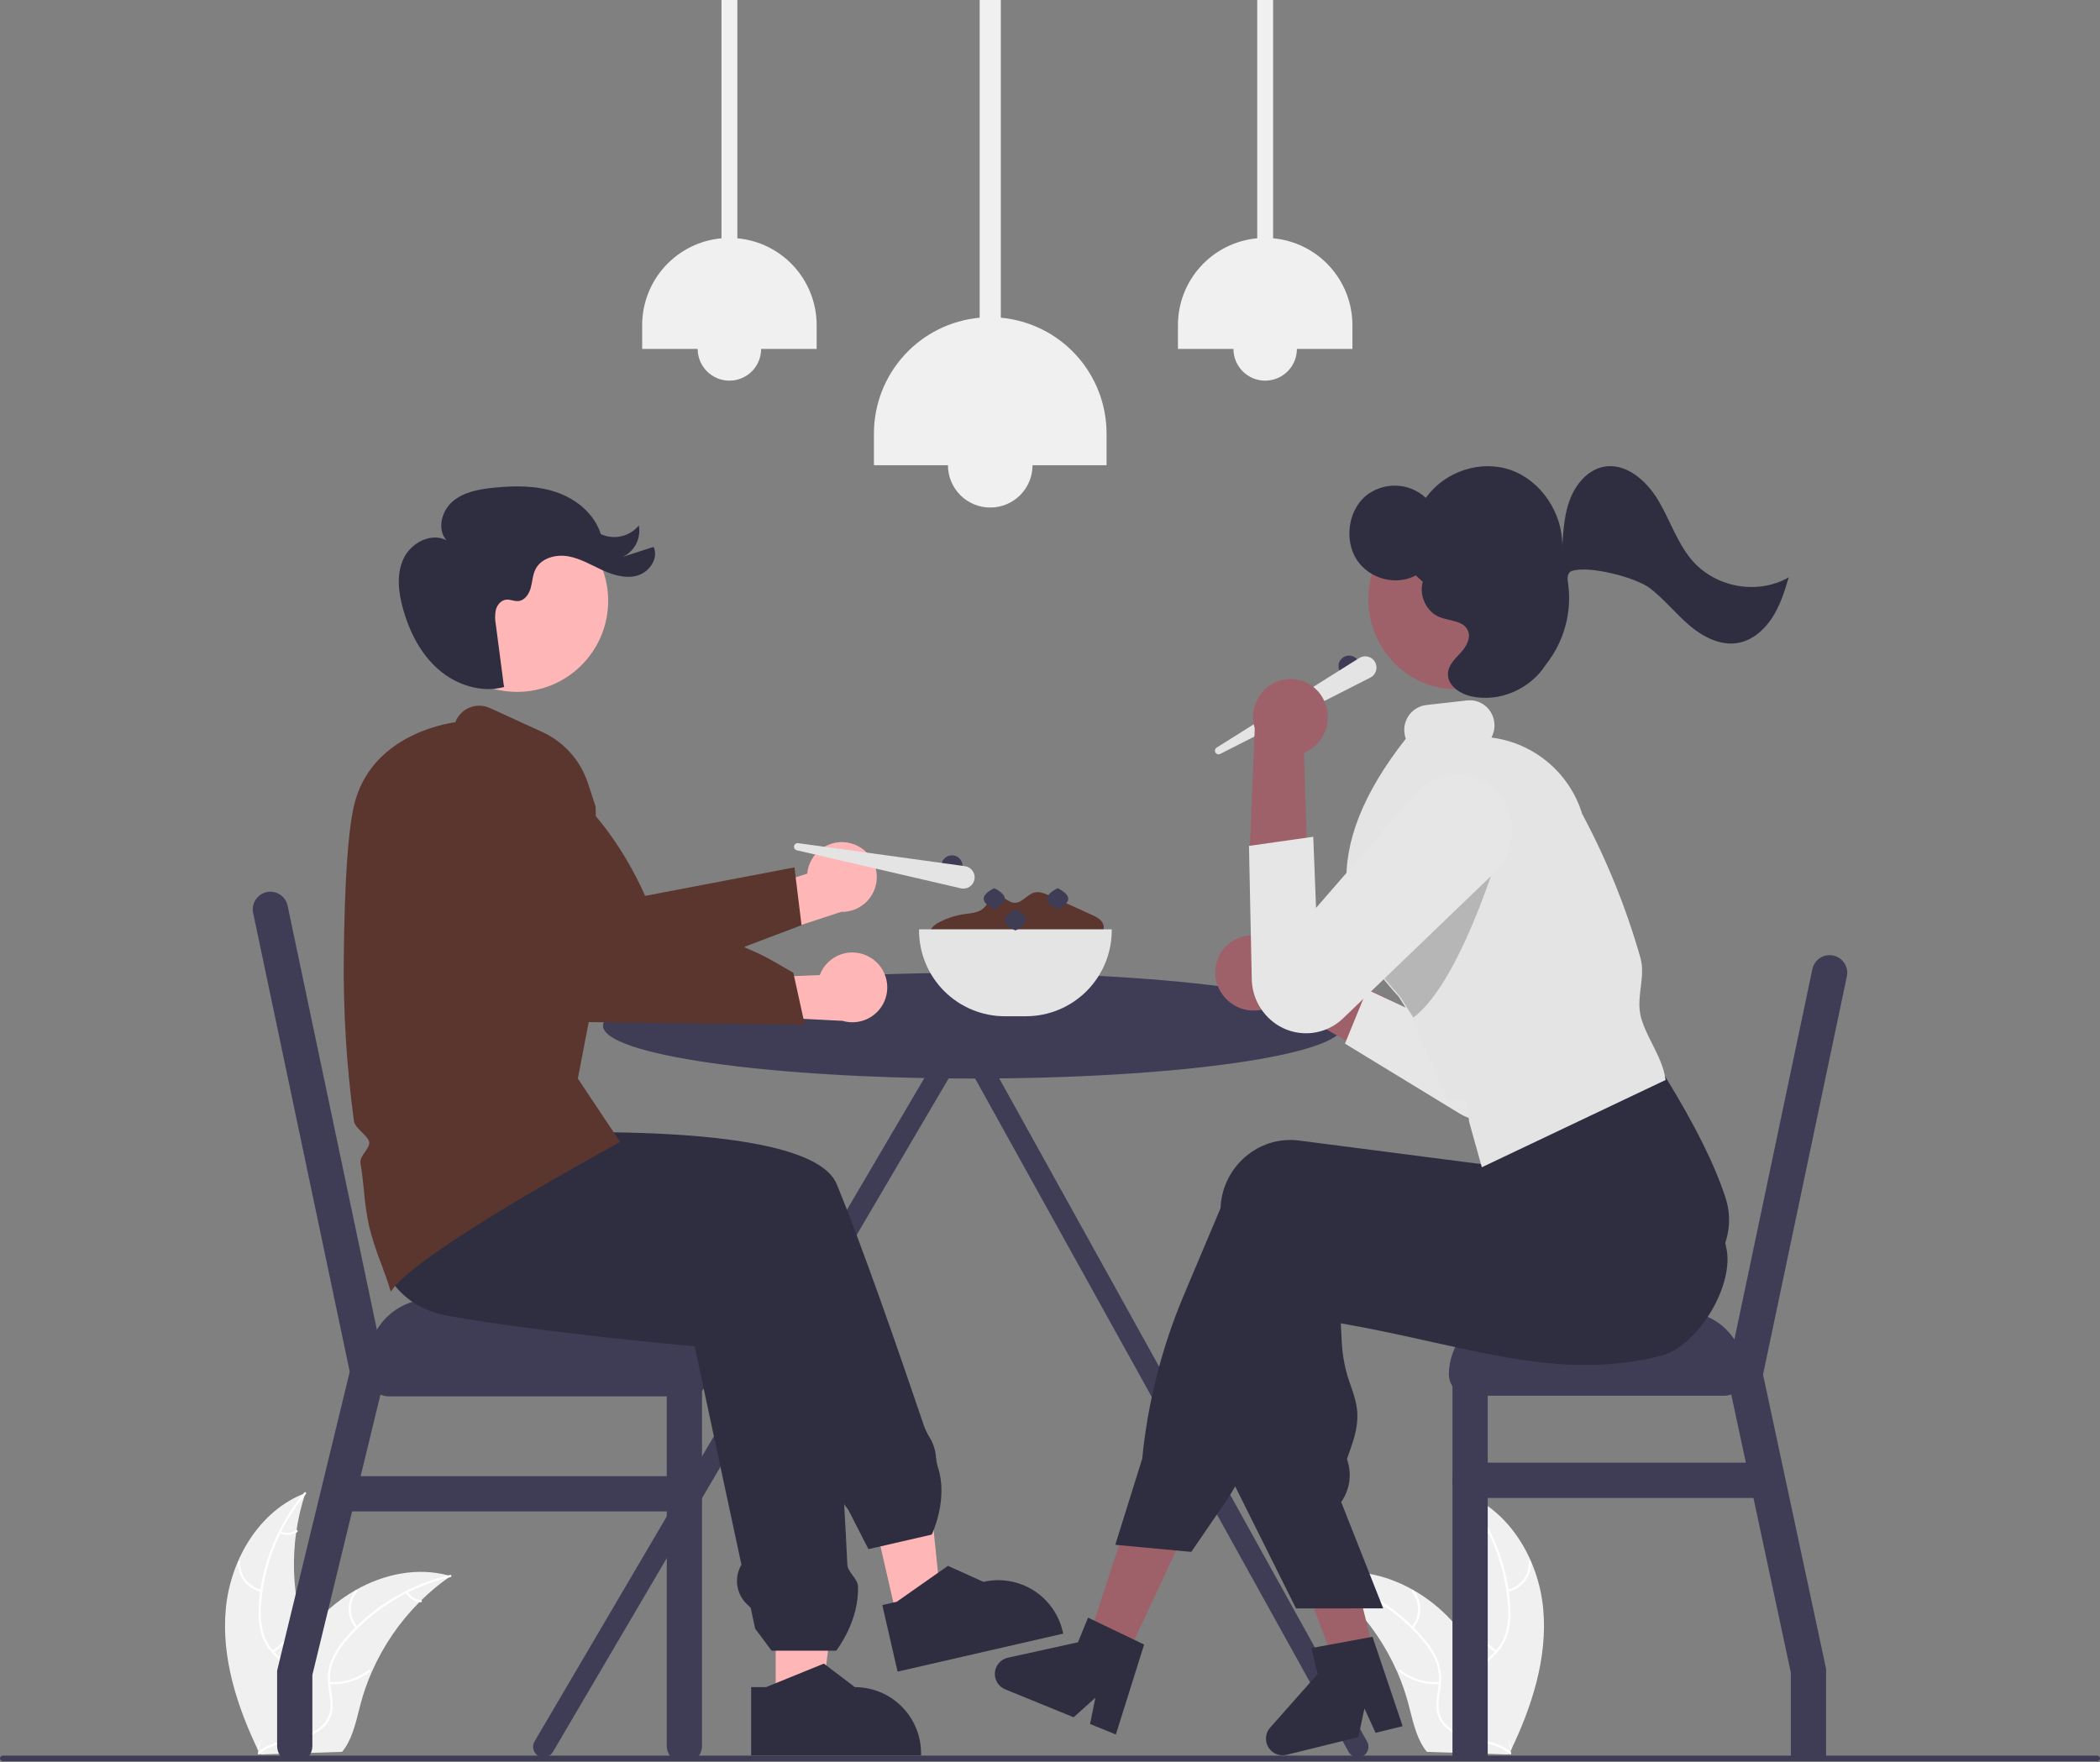 <svg width="840" height="705" viewBox="0 0 840 705" fill="none" xmlns="http://www.w3.org/2000/svg">
<rect x="0" y="0" width="840" height="705" fill="#808080" stroke="none"/>
<g clip-path="url(#clip0_1_1386)">
<path d="M546.814 696.724L389.458 412.979C389.413 412.284 389.198 411.612 388.832 411.02C388.466 410.429 387.959 409.936 387.358 409.587C386.667 409.192 385.879 409.001 385.084 409.038C385.059 409.036 385.033 409.038 385.008 409.036C384.982 409.038 384.956 409.036 384.931 409.038C383.855 408.988 382.8 409.355 381.989 410.065C381.177 410.774 380.671 411.769 380.577 412.843L213.802 696.724C213.524 697.205 213.343 697.736 213.27 698.287C213.198 698.838 213.234 699.398 213.378 699.934C213.521 700.471 213.769 700.975 214.107 701.415C214.446 701.856 214.867 702.226 215.349 702.504C215.83 702.782 216.361 702.962 216.912 703.035C217.463 703.107 218.023 703.071 218.559 702.927C219.096 702.783 219.599 702.534 220.04 702.196C220.48 701.857 220.85 701.435 221.127 700.954L384.895 422.192L539.489 700.954C539.766 701.435 540.136 701.857 540.577 702.196C541.017 702.534 541.52 702.783 542.057 702.927C542.594 703.071 543.153 703.107 543.704 703.035C544.255 702.962 544.786 702.782 545.268 702.504C545.749 702.226 546.17 701.856 546.509 701.415C546.847 700.975 547.095 700.471 547.238 699.934C547.382 699.398 547.419 698.838 547.346 698.287C547.273 697.736 547.093 697.205 546.814 696.724Z" fill="#3F3D56"/>
<path d="M358.933 648.041L376.72 643.959L369.444 573.405L343.193 579.428L358.933 648.041Z" fill="#FFB6B6"/>
<path d="M372.685 613.957L347.373 619.764L339.28 603.946L338.821 603.385C335.231 598.978 333.238 593.485 333.168 587.8L312.129 532.142L310.409 531.324C309.078 530.691 307.898 529.781 306.947 528.656C305.995 527.53 305.295 526.214 304.893 524.797C304.49 523.379 304.395 521.891 304.613 520.434C304.831 518.976 305.358 517.582 306.158 516.344L303.931 510.452L241.085 510.567L241.022 510.55L163.848 488.899L171.952 440.588L193.66 454.245C200.814 453.781 323.353 446.256 334.673 473.722C344.754 498.18 359.28 539.965 369.692 570.711C370.211 572.092 370.856 573.421 371.619 574.683C373.239 577.178 374.19 580.048 374.38 583.017C374.503 584.308 374.749 585.585 375.115 586.829C379.442 599.767 372.85 613.616 372.783 613.754L372.685 613.957Z" fill="#2F2E41"/>
<path d="M352.925 642.142L358.708 640.815L379.178 626.452L393.385 632.857L393.387 632.857C400.225 631.288 407.406 632.501 413.351 636.227C419.296 639.954 423.517 645.89 425.086 652.729L425.278 653.567L359.033 668.768L352.925 642.142Z" fill="#2F2E41"/>
<path d="M90.314 643.726C92.122 624.04 103.652 604.331 122.144 597.35C115.418 617.768 116.131 639.908 124.156 659.851C127.278 667.531 131.551 675.748 129.1 683.668C127.575 688.597 123.582 692.458 119.058 694.937C114.535 697.417 109.468 698.692 104.463 699.943L103.498 700.795C94.918 682.986 88.505 663.412 90.314 643.726Z" fill="#F0F0F0"/>
<path d="M122.341 597.714C111.845 610.266 105.569 625.806 104.407 642.127C104.094 645.637 104.336 649.173 105.125 652.607C106.001 655.927 107.75 658.952 110.19 661.367C112.42 663.665 114.967 665.757 116.6 668.557C117.415 670.003 117.914 671.604 118.067 673.256C118.219 674.909 118.02 676.575 117.484 678.145C116.248 682.092 113.668 685.36 111.034 688.468C108.11 691.919 105.018 695.457 103.872 699.944C103.733 700.487 102.897 700.24 103.036 699.697C105.03 691.89 112.396 687.256 115.753 680.174C117.319 676.87 117.899 673.073 116.223 669.692C114.757 666.735 112.132 664.576 109.854 662.269C107.439 659.947 105.629 657.07 104.582 653.888C103.621 650.505 103.243 646.984 103.464 643.474C103.834 635.566 105.446 627.764 108.239 620.356C111.381 611.884 115.948 604.012 121.744 597.08C122.103 596.651 122.698 597.288 122.341 597.714Z" fill="white"/>
<path d="M104.472 636.85C101.76 636.283 99.338 634.77 97.639 632.583C95.939 630.395 95.073 627.674 95.194 624.906C95.2 624.793 95.249 624.687 95.332 624.61C95.415 624.533 95.524 624.491 95.637 624.493C95.75 624.495 95.858 624.541 95.938 624.621C96.017 624.701 96.063 624.809 96.065 624.922C95.948 627.499 96.755 630.033 98.342 632.067C99.929 634.101 102.19 635.501 104.718 636.014C105.267 636.126 105.018 636.961 104.472 636.85Z" fill="white"/>
<path d="M108.906 660.351C113.672 657.293 117.111 652.55 118.536 647.069C118.677 646.526 119.513 646.773 119.372 647.316C117.878 653.017 114.289 657.945 109.323 661.116C108.849 661.418 108.435 660.651 108.906 660.351Z" fill="white"/>
<path d="M112.215 612.683C113.219 613.121 114.315 613.303 115.406 613.212C116.497 613.122 117.549 612.761 118.466 612.164C118.936 611.856 119.349 612.623 118.883 612.929C117.866 613.584 116.704 613.981 115.499 614.084C114.294 614.186 113.082 613.992 111.969 613.519C111.86 613.483 111.769 613.407 111.714 613.306C111.66 613.206 111.645 613.088 111.674 612.977C111.707 612.867 111.783 612.774 111.884 612.719C111.985 612.664 112.104 612.651 112.215 612.683Z" fill="white"/>
<path d="M180.26 630.54C179.972 630.74 179.684 630.941 179.396 631.149C175.542 633.865 171.914 636.89 168.55 640.193C168.286 640.445 168.022 640.703 167.765 640.962C159.744 649.007 153.286 658.473 148.719 668.876C146.906 673.018 145.41 677.291 144.245 681.66C142.636 687.693 141.372 694.362 137.965 699.364C137.615 699.89 137.233 700.394 136.822 700.872L104.612 701.907C104.538 701.873 104.464 701.846 104.389 701.811L103.105 701.911C103.149 701.682 103.2 701.445 103.244 701.215C103.269 701.082 103.302 700.949 103.327 700.815C103.346 700.727 103.365 700.638 103.378 700.556C103.384 700.527 103.39 700.497 103.397 700.475C103.409 700.393 103.429 700.319 103.441 700.245C103.722 698.919 104.013 697.593 104.314 696.266C104.314 696.259 104.314 696.259 104.321 696.251C106.515 686.121 109.903 676.287 114.414 666.954C114.552 666.678 114.69 666.394 114.843 666.117C116.938 661.983 119.367 658.027 122.107 654.288C123.613 652.246 125.222 650.282 126.927 648.402C131.342 643.555 136.492 639.432 142.189 636.185C153.545 629.713 166.844 626.946 179.31 630.276C179.629 630.362 179.941 630.447 180.26 630.54Z" fill="#F0F0F0"/>
<path d="M180.2 630.951C164.264 634.652 149.898 643.282 139.145 655.613C136.782 658.227 134.847 661.197 133.409 664.413C132.11 667.591 131.686 671.06 132.18 674.458C132.578 677.635 133.352 680.839 132.97 684.058C132.75 685.703 132.185 687.283 131.312 688.694C130.439 690.105 129.277 691.315 127.904 692.246C124.541 694.653 120.514 695.709 116.54 696.605C112.128 697.599 107.529 698.562 103.913 701.454C103.474 701.805 102.956 701.104 103.394 700.754C109.686 695.722 118.357 696.457 125.3 692.824C128.54 691.128 131.289 688.446 131.985 684.737C132.595 681.494 131.799 678.189 131.369 674.975C130.838 671.667 131.125 668.28 132.205 665.109C133.474 661.829 135.292 658.79 137.581 656.121C142.638 650.029 148.621 644.771 155.311 640.538C162.919 635.665 171.305 632.13 180.106 630.085C180.65 629.959 180.742 630.826 180.2 630.951Z" fill="white"/>
<path d="M142.374 651.438C140.55 649.353 139.527 646.687 139.487 643.917C139.447 641.147 140.393 638.453 142.156 636.316C142.514 635.884 143.201 636.421 142.842 636.853C141.197 638.84 140.316 641.349 140.358 643.929C140.401 646.508 141.364 648.988 143.073 650.92C143.444 651.34 142.742 651.856 142.374 651.438Z" fill="white"/>
<path d="M131.767 672.873C137.413 673.301 143.014 671.585 147.451 668.067C147.891 667.718 148.409 668.419 147.97 668.767C143.345 672.419 137.514 674.193 131.639 673.735C131.079 673.69 131.21 672.829 131.767 672.873Z" fill="white"/>
<path d="M163.104 636.806C163.642 637.759 164.408 638.565 165.334 639.15C166.259 639.734 167.316 640.08 168.408 640.155C168.968 640.192 168.837 641.054 168.28 641.017C167.074 640.928 165.907 640.545 164.883 639.901C163.859 639.258 163.008 638.373 162.404 637.324C162.339 637.23 162.312 637.115 162.329 637.002C162.346 636.889 162.405 636.786 162.495 636.715C162.588 636.647 162.704 636.618 162.818 636.635C162.932 636.652 163.035 636.713 163.104 636.806Z" fill="white"/>
<path d="M617.288 643.726C615.479 624.04 603.95 604.331 585.458 597.35C592.183 617.768 591.47 639.908 583.446 659.851C580.323 667.531 576.05 675.748 578.501 683.668C580.026 688.597 584.02 692.458 588.543 694.937C593.066 697.417 598.134 698.692 603.138 699.943L604.103 700.795C612.683 682.986 619.096 663.412 617.288 643.726Z" fill="#F0F0F0"/>
<path d="M585.26 597.714C595.756 610.266 602.032 625.806 603.195 642.127C603.507 645.637 603.265 649.173 602.477 652.607C601.6 655.927 599.851 658.952 597.411 661.367C595.181 663.665 592.634 665.757 591.001 668.557C590.186 670.003 589.687 671.604 589.535 673.256C589.382 674.909 589.581 676.575 590.118 678.145C591.353 682.092 593.933 685.36 596.567 688.468C599.491 691.919 602.583 695.457 603.73 699.944C603.868 700.487 604.704 700.24 604.565 699.697C602.571 691.89 595.205 687.256 591.848 680.174C590.282 676.87 589.702 673.073 591.378 669.692C592.844 666.735 595.469 664.576 597.747 662.269C600.162 659.947 601.973 657.07 603.019 653.888C603.98 650.505 604.358 646.984 604.138 643.474C603.767 635.566 602.155 627.764 599.362 620.356C596.22 611.884 591.653 604.012 585.857 597.08C585.498 596.651 584.904 597.288 585.26 597.714Z" fill="white"/>
<path d="M603.13 636.85C605.841 636.283 608.263 634.771 609.962 632.583C611.662 630.395 612.529 627.674 612.407 624.906C612.402 624.793 612.352 624.687 612.269 624.61C612.187 624.533 612.077 624.491 611.964 624.493C611.851 624.495 611.744 624.541 611.664 624.621C611.584 624.701 611.538 624.809 611.536 624.922C611.654 627.499 610.846 630.033 609.259 632.067C607.673 634.102 605.411 635.501 602.883 636.014C602.334 636.126 602.584 636.961 603.13 636.85Z" fill="white"/>
<path d="M598.695 660.351C593.929 657.293 590.49 652.55 589.065 647.069C588.924 646.526 588.088 646.773 588.229 647.316C589.723 653.017 593.312 657.945 598.278 661.116C598.752 661.418 599.166 660.651 598.695 660.351Z" fill="white"/>
<path d="M595.386 612.683C594.383 613.121 593.286 613.303 592.195 613.212C591.104 613.122 590.052 612.761 589.135 612.164C588.665 611.856 588.252 612.623 588.718 612.929C589.735 613.584 590.897 613.981 592.102 614.084C593.307 614.186 594.519 613.992 595.632 613.519C595.741 613.483 595.832 613.407 595.887 613.306C595.941 613.206 595.956 613.088 595.927 612.977C595.894 612.867 595.818 612.774 595.717 612.719C595.616 612.664 595.497 612.651 595.386 612.683Z" fill="white"/>
<path d="M527.341 630.54C527.629 630.74 527.917 630.941 528.205 631.149C532.059 633.865 535.687 636.89 539.051 640.193C539.315 640.445 539.579 640.703 539.836 640.962C547.857 649.007 554.315 658.473 558.882 668.876C560.695 673.018 562.191 677.291 563.356 681.66C564.965 687.693 566.229 694.362 569.636 699.364C569.986 699.89 570.368 700.394 570.78 700.872L602.989 701.907C603.063 701.873 603.138 701.846 603.212 701.811L604.496 701.911C604.452 701.682 604.401 701.445 604.357 701.215C604.332 701.082 604.299 700.949 604.274 700.815C604.255 700.727 604.236 700.638 604.224 700.556C604.217 700.527 604.211 700.497 604.204 700.475C604.192 700.393 604.172 700.319 604.16 700.245C603.879 698.919 603.588 697.593 603.287 696.266C603.288 696.259 603.288 696.259 603.281 696.251C601.086 686.121 597.698 676.287 593.187 666.955C593.049 666.678 592.911 666.394 592.758 666.117C590.663 661.983 588.234 658.027 585.495 654.288C583.988 652.246 582.379 650.282 580.674 648.402C576.259 643.555 571.109 639.432 565.412 636.185C554.056 629.713 540.757 626.946 528.291 630.276C527.972 630.362 527.66 630.447 527.341 630.54Z" fill="#F0F0F0"/>
<path d="M527.4 630.951C543.337 634.652 557.703 643.282 568.456 655.613C570.818 658.227 572.754 661.197 574.191 664.413C575.491 667.591 575.915 671.06 575.421 674.458C575.023 677.635 574.249 680.839 574.631 684.058C574.851 685.703 575.416 687.283 576.289 688.694C577.162 690.105 578.324 691.315 579.697 692.246C583.06 694.653 587.087 695.709 591.061 696.605C595.473 697.599 600.072 698.562 603.688 701.454C604.126 701.805 604.645 701.104 604.207 700.754C597.915 695.722 589.244 696.457 582.301 692.824C579.061 691.128 576.312 688.446 575.615 684.737C575.006 681.494 575.802 678.189 576.232 674.975C576.763 671.667 576.476 668.28 575.396 665.109C574.127 661.829 572.309 658.79 570.02 656.121C564.963 650.029 558.98 644.771 552.29 640.538C544.682 635.665 536.296 632.13 527.495 630.085C526.95 629.959 526.859 630.826 527.4 630.951Z" fill="white"/>
<path d="M565.227 651.438C567.051 649.353 568.074 646.687 568.114 643.917C568.154 641.147 567.208 638.453 565.445 636.316C565.087 635.884 564.4 636.421 564.759 636.853C566.404 638.84 567.285 641.349 567.243 643.929C567.2 646.508 566.237 648.988 564.527 650.92C564.156 651.34 564.858 651.856 565.227 651.438Z" fill="white"/>
<path d="M575.835 672.873C570.188 673.301 564.588 671.585 560.15 668.067C559.71 667.718 559.192 668.419 559.631 668.767C564.256 672.419 570.088 674.193 575.963 673.735C576.522 673.69 576.391 672.829 575.835 672.873Z" fill="white"/>
<path d="M544.497 636.806C543.959 637.759 543.193 638.565 542.267 639.15C541.342 639.734 540.285 640.08 539.193 640.155C538.633 640.192 538.765 641.054 539.321 641.017C540.527 640.928 541.694 640.545 542.718 639.901C543.742 639.258 544.593 638.373 545.197 637.324C545.262 637.23 545.289 637.115 545.272 637.002C545.255 636.889 545.196 636.786 545.106 636.715C545.013 636.647 544.897 636.618 544.783 636.635C544.669 636.652 544.566 636.713 544.497 636.806Z" fill="white"/>
<path d="M840 703.484C839.999 703.78 839.881 704.064 839.672 704.274C839.462 704.484 839.178 704.602 838.881 704.603H1.119C0.822 704.603 0.538 704.485 0.328 704.275C0.118 704.065 0 703.781 0 703.484C0 703.187 0.118 702.903 0.328 702.693C0.538 702.483 0.822 702.365 1.119 702.365H838.881C839.178 702.366 839.462 702.484 839.672 702.694C839.881 702.903 839.999 703.187 840 703.484Z" fill="#3F3D56"/>
<path d="M539.627 270.737C541.963 270.737 543.856 268.843 543.856 266.507C543.856 264.17 541.963 262.276 539.627 262.276C537.291 262.276 535.397 264.17 535.397 266.507C535.397 268.843 537.291 270.737 539.627 270.737Z" fill="#3F3D56"/>
<path d="M486.663 299.091L543.686 263.261C544.201 262.937 544.778 262.721 545.379 262.626C545.981 262.53 546.596 262.558 547.187 262.707C547.777 262.856 548.332 263.123 548.816 263.493C549.301 263.862 549.705 264.326 550.006 264.856C550.306 265.386 550.496 265.971 550.564 266.577C550.632 267.182 550.576 267.795 550.401 268.379C550.225 268.962 549.933 269.504 549.542 269.971C549.151 270.439 548.67 270.822 548.126 271.098L488.094 301.617C487.761 301.787 487.375 301.821 487.017 301.713C486.659 301.605 486.356 301.363 486.172 301.038C485.987 300.713 485.936 300.329 486.027 299.966C486.118 299.604 486.346 299.29 486.663 299.091Z" fill="#E4E4E4"/>
<path d="M372.263 376.241C371.814 375.573 371.579 374.784 371.591 373.979C371.603 373.175 371.86 372.393 372.328 371.738C373.293 370.446 374.578 369.427 376.056 368.781C379.107 367.228 382.394 366.19 385.783 365.707C388.359 365.341 391.17 365.225 393.168 363.558C395.153 361.903 396.26 358.808 398.831 358.549C401.317 358.299 403.229 361.021 405.722 361.19C408.795 361.398 410.807 357.801 413.797 357.064C415.799 356.57 417.857 357.441 419.734 358.293L431.001 363.405L436.776 366.026C438.794 366.941 441.069 368.174 441.449 370.356C441.973 373.355 438.638 375.471 435.787 376.535C415.428 384.05 393.055 384.053 372.694 376.543" fill="#5B362E"/>
<path d="M389.237 431.487C470.997 431.487 537.277 422.017 537.277 410.336C537.277 398.654 470.997 389.184 389.237 389.184C307.477 389.184 241.198 398.654 241.198 410.336C241.198 422.017 307.477 431.487 389.237 431.487Z" fill="#3F3D56"/>
<path d="M689.546 541.474H588.034C583.362 541.474 579.574 545.262 579.574 549.935C579.574 554.607 583.362 558.395 588.034 558.395H689.546C694.218 558.395 698.006 554.607 698.006 549.935C698.006 545.262 694.218 541.474 689.546 541.474Z" fill="#3F3D56"/>
<path d="M738.742 390.632L705.215 549.925L713.947 590.695L730.433 667.639V702.224C730.435 702.271 730.432 702.318 730.424 702.365C730.418 703.129 730.278 703.887 730.01 704.602H716.758C716.489 703.887 716.349 703.129 716.344 702.365C716.336 702.318 716.333 702.271 716.334 702.224V669.125L701.371 599.288L698.344 585.187L692.488 557.859L690.796 549.944V549.934L692.469 542L693.757 535.881L724.944 387.737C725.134 386.83 725.5 385.969 726.022 385.204C726.544 384.439 727.212 383.784 727.987 383.277C728.762 382.77 729.63 382.421 730.54 382.249C731.45 382.078 732.386 382.088 733.292 382.278C734.199 382.468 735.059 382.835 735.823 383.358C736.588 383.881 737.242 384.549 737.748 385.325C738.254 386.101 738.603 386.969 738.773 387.88C738.944 388.79 738.933 389.726 738.742 390.632Z" fill="#3F3D56"/>
<path d="M595.083 549.934V702.224C595.084 702.271 595.081 702.318 595.074 702.365C595.068 703.129 594.928 703.887 594.66 704.602H581.407C581.139 703.887 580.999 703.129 580.993 702.365C580.985 702.318 580.982 702.271 580.984 702.224V549.934C580.984 548.065 581.726 546.271 583.048 544.949C584.371 543.627 586.164 542.884 588.033 542.884C589.903 542.884 591.696 543.627 593.018 544.949C594.34 546.271 595.083 548.065 595.083 549.934Z" fill="#3F3D56"/>
<path d="M604.952 524.553H672.628C679.358 524.553 685.813 527.227 690.573 531.987C695.332 536.747 698.006 543.203 698.006 549.934H579.574C579.574 543.203 582.248 536.747 587.007 531.987C591.767 527.227 598.222 524.553 604.952 524.553Z" fill="#3F3D56"/>
<path d="M706.465 599.288H588.033C586.164 599.288 584.37 598.545 583.048 597.223C581.726 595.9 580.984 594.107 580.984 592.237C580.984 590.367 581.726 588.574 583.048 587.252C584.37 585.93 586.164 585.187 588.033 585.187H706.465C708.334 585.187 710.127 585.93 711.449 587.252C712.772 588.574 713.514 590.367 713.514 592.237C713.514 594.107 712.772 595.9 711.449 597.223C710.127 598.545 708.334 599.288 706.465 599.288Z" fill="#3F3D56"/>
<path d="M155.579 558.651H275.035C279.707 558.651 283.495 554.864 283.495 550.191V547.627C283.495 542.955 279.707 539.167 275.035 539.167H155.579C150.907 539.167 147.119 542.955 147.119 547.627V550.191C147.119 554.864 150.907 558.651 155.579 558.651Z" fill="#3F3D56"/>
<path d="M154.348 549.023L152.186 557.934L144.253 590.573L140.832 604.674L124.947 670.083V698.464C124.951 699.853 124.538 701.212 123.763 702.365C123.153 703.297 122.323 704.065 121.347 704.602H114.448C113.472 704.065 112.642 703.297 112.032 702.365C111.256 701.212 110.844 699.853 110.848 698.464V668.391L128.5 595.725L139.892 548.797L101.261 365.25C101.069 364.344 101.059 363.41 101.229 362.5C101.399 361.589 101.747 360.722 102.253 359.946C102.759 359.171 103.412 358.503 104.176 357.98C104.94 357.457 105.8 357.09 106.706 356.9C107.612 356.71 108.547 356.7 109.456 356.871C110.366 357.042 111.233 357.391 112.008 357.898C112.783 358.405 113.451 359.059 113.972 359.824C114.494 360.589 114.86 361.449 115.049 362.355L150.758 531.97L152.403 539.791L154.32 548.91L154.348 549.023Z" fill="#3F3D56"/>
<path d="M280.807 548.91V698.463C280.811 699.853 280.398 701.212 279.622 702.365C279.012 703.297 278.183 704.065 277.207 704.602H270.298C269.327 704.062 268.501 703.294 267.892 702.365C267.116 701.212 266.704 699.853 266.708 698.463V548.91C266.708 547.04 267.451 545.246 268.773 543.924C270.095 542.602 271.888 541.859 273.757 541.859C275.627 541.859 277.42 542.602 278.742 543.924C280.064 545.246 280.807 547.04 280.807 548.91Z" fill="#3F3D56"/>
<path d="M283.495 548.909H147.119V545.063C147.119 541.73 147.776 538.43 149.051 535.35C150.326 532.271 152.196 529.473 154.552 527.116C156.909 524.759 159.707 522.889 162.786 521.614C165.865 520.338 169.165 519.682 172.497 519.682H258.117C264.848 519.682 271.303 522.356 276.062 527.116C280.821 531.876 283.495 538.332 283.495 545.063L283.495 548.909Z" fill="#3F3D56"/>
<path d="M273.754 604.671H137.378C135.508 604.671 133.715 603.929 132.393 602.606C131.071 601.284 130.328 599.491 130.328 597.621C130.328 595.751 131.071 593.958 132.393 592.635C133.715 591.313 135.508 590.57 137.378 590.57H273.754C275.623 590.57 277.417 591.313 278.739 592.635C280.061 593.958 280.803 595.751 280.803 597.621C280.803 599.491 280.061 601.284 278.739 602.606C277.417 603.929 275.623 604.671 273.754 604.671Z" fill="#3F3D56"/>
<path d="M449.019 666.174L434.202 659.087L454.555 597.147L476.423 607.606L449.019 666.174Z" fill="#9E616A"/>
<path d="M549.43 660.563L533.498 664.495L510.415 603.535L533.93 597.732L549.43 660.563Z" fill="#9E616A"/>
<path d="M488.366 396.956C490.479 400.389 493.85 402.859 497.76 403.84C501.669 404.821 505.807 404.235 509.29 402.206C509.991 401.782 510.655 401.301 511.276 400.767L558.119 427.653L556.084 400.054L511.913 378.754C509.51 376.34 506.373 374.791 502.995 374.351C499.617 373.911 496.188 374.604 493.247 376.323C491.553 377.34 490.08 378.685 488.914 380.281C487.748 381.876 486.914 383.688 486.459 385.611C486.004 387.533 485.938 389.528 486.266 391.476C486.593 393.425 487.307 395.288 488.366 396.956Z" fill="#9E616A"/>
<path d="M537.98 417.529L546.26 422.575L583.448 445.255C585.89 446.784 588.61 447.816 591.452 448.292C594.294 448.769 597.201 448.681 600.009 448.032C602.817 447.384 605.469 446.189 607.814 444.515C610.16 442.841 612.152 440.721 613.678 438.277C616.431 433.74 617.406 428.343 616.413 423.129L599.884 340.543C599.274 337.301 597.97 334.229 596.063 331.537C594.156 328.845 591.691 326.597 588.835 324.946C585.979 323.295 582.801 322.28 579.517 321.97C576.232 321.661 572.92 322.064 569.806 323.153C564.573 324.993 560.236 328.757 557.679 333.681C555.122 338.605 554.537 344.318 556.042 349.659L573.325 408.268L546.833 395.916L537.98 417.529Z" fill="#E6E6E6"/>
<path d="M518.402 643.48L492.908 592.342L492.911 592.225L495.428 498.429C495.46 497.595 495.527 496.757 495.629 495.932C496.073 492.172 497.262 488.537 499.126 485.24C500.989 481.944 503.491 479.051 506.483 476.731C509.35 474.488 512.634 472.838 516.145 471.878C519.655 470.918 523.322 470.666 526.93 471.138L599.832 480.574L602.36 470.235L602.831 470.063L672.681 444.46L673.084 445.116C682.232 460.003 688.627 489.74 690.369 498.499L690.394 498.625C690.431 498.81 690.453 498.922 690.461 498.955C694.057 513.902 679.199 538.664 664.397 542.386C633.219 550.333 605.336 544.134 573.049 536.954C561.472 534.378 549.507 531.717 536.327 529.416L536.719 537.174C537.04 543.145 538.28 549.031 540.396 554.624C542.746 561.507 544.602 566.944 540.677 578.28L538.778 583.764C539.763 586.487 540.102 589.401 539.769 592.277C539.435 595.152 538.438 597.912 536.856 600.336L536.475 600.92L553.288 643.47L518.402 643.48Z" fill="#2F2E41"/>
<path d="M476.514 620.865L446.112 618.039L456.882 583.588C459.105 561.094 464.706 539.063 473.495 518.238L488.187 483.416C488.22 482.642 488.286 481.862 488.38 481.098C488.825 477.337 490.013 473.702 491.877 470.405C493.741 467.109 496.242 464.216 499.235 461.897C502.102 459.654 505.386 458.005 508.896 457.045C512.406 456.085 516.073 455.833 519.681 456.304L592.475 465.726L595.646 439.112L665.515 429.761L665.835 430.282C678.047 450.155 685.801 465.712 690.235 479.243C690.457 479.933 690.655 480.637 690.824 481.339C694.444 496.387 685.407 511.644 670.677 515.349C633.141 524.92 588.004 524.654 528.657 514.508L499.935 582.869C497.19 589.399 493.791 595.633 489.791 601.478L476.514 620.865Z" fill="#2F2E41"/>
<path d="M582.561 275.756C602.011 275.756 617.778 259.635 617.778 239.75C617.778 219.864 602.011 203.743 582.561 203.743C563.111 203.743 547.344 219.864 547.344 239.75C547.344 259.635 563.111 275.756 582.561 275.756Z" fill="#9E616A"/>
<path d="M592.73 466.983L587.677 448.878L586.434 439.947L579.171 440.19L564.917 407.285L559.381 398.608C558.252 397.419 557.229 396.276 556.313 395.178C550.544 388.657 545.919 381.208 542.632 373.145C540.329 367.353 538.976 361.226 538.627 355.002C537.594 336.616 545.343 317.165 562.318 295.539C562.04 294.773 561.855 293.977 561.766 293.167C561.462 290.54 562.208 287.9 563.841 285.82C565.474 283.74 567.863 282.389 570.487 282.062L586.859 280.223C588.133 280.079 589.422 280.189 590.652 280.548C591.882 280.906 593.029 281.506 594.025 282.312C595.065 283.146 595.929 284.178 596.566 285.349C597.203 286.52 597.601 287.806 597.736 289.133C597.955 291.184 597.551 293.254 596.578 295.073C604.923 296.133 612.786 299.578 619.223 304.995C625.66 310.412 630.398 317.572 632.868 325.615C642.666 343.906 650.474 363.196 656.161 383.152C657.282 387.061 656.783 391.088 656.3 394.983C655.854 398.581 655.393 402.301 656.168 406.009C656.957 409.78 658.854 413.563 660.863 417.569C663.163 422.156 665.542 426.9 666.185 431.735L666.23 432.074L592.73 466.983Z" fill="#E4E4E4"/>
<path opacity="0.2" d="M543.067 372.967C546.339 380.983 550.939 388.39 556.673 394.876C557.655 396.049 558.692 397.201 559.778 398.355L565.349 407.097C585.885 391.703 602.523 331.086 602.523 331.086L579.353 326.579L543.067 372.967Z" fill="black"/>
<path d="M529.039 279.12C531.068 282.605 531.657 286.745 530.68 290.659C529.704 294.572 527.239 297.95 523.811 300.073C523.107 300.494 522.37 300.856 521.607 301.155L523.247 355.147L499.869 340.428L501.895 291.413C500.9 288.151 501.013 284.652 502.216 281.461C503.419 278.27 505.644 275.568 508.545 273.775C510.234 272.753 512.111 272.08 514.065 271.795C516.019 271.511 518.01 271.621 519.92 272.119C521.831 272.618 523.622 273.494 525.188 274.696C526.754 275.899 528.064 277.403 529.039 279.12Z" fill="#9E616A"/>
<path d="M525.302 334.766L499.593 338.423L500.698 391.669C500.762 395.468 501.796 399.187 503.702 402.473C505.608 405.759 508.323 408.503 511.588 410.444C515.577 412.792 520.221 413.778 524.819 413.256C529.418 412.734 533.722 410.731 537.083 407.549L597.78 349.16C602.05 345.108 604.606 339.574 604.922 333.695C605.237 327.817 603.288 322.04 599.476 317.555C597.589 315.321 595.273 313.49 592.665 312.169C590.057 310.848 587.211 310.064 584.294 309.864C581.378 309.664 578.451 310.053 575.687 311.006C572.924 311.959 570.38 313.458 568.206 315.413C567.607 315.95 567.036 316.518 566.497 317.116L526.419 363.228L525.302 334.766Z" fill="#E6E6E6"/>
<path d="M310.276 682.077L328.524 682.076L337.205 611.68L310.273 611.681L310.276 682.077Z" fill="#FFB6B6"/>
<path d="M206.843 276.801C226.957 276.801 243.264 260.493 243.264 240.375C243.264 220.258 226.957 203.95 206.843 203.95C186.728 203.95 170.422 220.258 170.422 240.375C170.422 260.493 186.728 276.801 206.843 276.801Z" fill="#FFB6B6"/>
<path d="M334.479 660.391H308.639L302.051 651.559L300.267 643.238L298.733 641.753C296.651 639.754 295.304 637.111 294.912 634.251C294.52 631.391 295.105 628.483 296.573 625.997L277.845 538.608C272.94 538.177 217.624 533.23 179.172 526.424C169.331 524.683 161.648 519.898 156.336 512.205C143.282 493.299 148.874 462.71 148.932 462.403L148.996 462.062L149.341 462.023L239.156 451.941L239.277 451.998C242.258 453.41 312.405 486.716 323.869 498.181C329.045 503.358 340.594 534.117 343.179 566.818C343.642 572.676 341.976 578.642 340.364 584.412C338.856 589.811 337.296 595.393 337.604 600.67C338.08 608.812 338.53 617.354 338.944 626.057C339.01 627.443 340.054 628.879 341.065 630.266C342.12 631.716 343.117 633.085 343.18 634.519C343.794 648.416 334.712 660.096 334.62 660.212L334.479 660.391Z" fill="#2F2E41"/>
<path d="M340.363 337.395C338.407 336.86 336.357 336.761 334.358 337.104C332.359 337.447 330.459 338.225 328.793 339.381C327.127 340.538 325.734 342.046 324.714 343.8C323.693 345.553 323.07 347.508 322.887 349.529L292.625 358.988L293.888 378.782L336.435 364.824C339.849 364.906 343.175 363.733 345.782 361.527C348.389 359.321 350.096 356.235 350.58 352.855C351.065 349.474 350.292 346.033 348.409 343.183C346.526 340.334 343.663 338.275 340.363 337.395Z" fill="#FFB6B6"/>
<path d="M320.619 370.151L298.002 378.713L297.424 379.835C296.037 382.525 293.639 384.554 290.756 385.476C287.874 386.398 284.743 386.136 282.053 384.75L231.217 403.993C231.217 403.993 208.515 381.271 192.352 360.994L197.861 327.106C199.136 319.244 201.848 311.684 205.86 304.803C239.008 312.072 258.036 358.416 258.036 358.416L317.777 347.016L320.619 370.151Z" fill="#5B362E"/>
<path d="M201.667 274.854C192.549 277.317 182.497 274.043 175.381 267.832C168.266 261.62 163.814 252.819 161.25 243.728C159.371 237.07 158.481 229.679 161.445 223.429C164.409 217.178 172.386 212.961 178.541 216.118C174.744 211.694 176.641 204.377 181.075 200.592C185.51 196.808 191.599 195.723 197.398 195.13C205.814 194.269 214.508 194.172 222.517 196.899C230.525 199.626 237.802 205.588 240.309 213.67C242.869 214.862 245.752 215.171 248.506 214.549C251.261 213.927 253.731 212.409 255.531 210.233C255.995 212.732 255.622 215.315 254.47 217.582C253.319 219.848 251.452 221.672 249.16 222.771L261.431 218.792C263.541 223.26 259.844 228.789 255.115 230.22C250.386 231.65 245.282 230.087 240.794 228.02C236.307 225.953 231.958 223.34 227.084 222.533C222.21 221.727 216.485 223.294 214.23 227.69C213.049 229.993 212.988 232.69 212.302 235.185C211.616 237.681 209.88 240.268 207.3 240.472C205.67 240.601 204.075 239.733 202.45 239.911C200.435 240.131 198.893 241.956 198.356 243.911C197.951 245.903 197.946 247.955 198.341 249.949L201.458 273.778" fill="#2F2E41"/>
<path d="M156.545 516.558C156.538 516.558 156.531 516.557 156.525 516.556L156.237 516.506L156.153 516.226C155.106 512.704 153.774 509.098 152.485 505.611C150.587 500.782 148.985 495.842 147.687 490.818C146.665 486.015 145.957 481.151 145.566 476.256C145.207 472.702 144.835 469.027 144.203 465.41C143.922 463.804 144.986 462.283 146.014 460.812C146.968 459.448 147.869 458.159 147.68 456.941C147.487 455.695 146.105 454.326 144.768 453.002C143.304 451.551 141.789 450.05 141.574 448.471C138.655 426.925 137.296 405.196 137.508 383.454C137.81 353.371 139.169 332.867 141.548 322.509C147.945 294.658 177.5 289.575 182.126 288.947C182.618 287.635 183.376 286.438 184.351 285.431C185.326 284.424 186.498 283.628 187.794 283.094C189.09 282.559 190.482 282.297 191.884 282.324C193.285 282.351 194.666 282.666 195.941 283.249L216.94 292.863C221.199 294.82 225.011 297.632 228.138 301.125C231.265 304.618 233.64 308.716 235.116 313.166L238.236 322.677L239.798 386.525L231.139 431.487L248.058 456.869C157.887 506.381 156.836 516.558 156.545 516.558Z" fill="#5B362E"/>
<path d="M300.456 674.983L306.389 674.983L329.553 665.561L341.968 674.981H341.969C348.985 674.982 355.714 677.769 360.675 682.731C365.636 687.692 368.423 694.422 368.424 701.439V702.298L300.457 702.301L300.456 674.983Z" fill="#2F2E41"/>
<path d="M347.94 382.958C346.191 381.931 344.238 381.3 342.219 381.11C340.199 380.919 338.163 381.174 336.252 381.856C334.342 382.538 332.605 383.631 331.162 385.057C329.72 386.483 328.608 388.208 327.904 390.111L296.223 391.346L291.954 406.105L336.993 408.411C340.268 409.382 343.784 409.117 346.876 407.668C349.968 406.219 352.422 403.685 353.771 400.548C355.12 397.41 355.272 393.887 354.197 390.645C353.123 387.403 350.896 384.668 347.94 382.958Z" fill="#FFB6B6"/>
<path d="M321.917 410.003L289.374 409.597L285.255 409.542L219.045 408.707C219.045 408.707 201.065 391.552 185.409 373.889L187.603 358.015C189.744 342.437 197.471 328.166 209.346 317.86C231.769 332.845 244.773 362.506 244.773 362.506L266.576 372.263C281.92 372.95 296.872 377.329 310.162 385.03L317.333 389.184L321.917 410.003Z" fill="#5B362E"/>
<path d="M561.056 690.59L550.228 693.263L545.772 683.515L543.345 694.961L514.627 702.05C513.25 702.39 511.801 702.281 510.491 701.738C509.18 701.196 508.078 700.249 507.344 699.036C506.61 697.823 506.283 696.407 506.411 694.994C506.538 693.582 507.114 692.247 508.054 691.186L527.079 669.684L524.528 659.348L549.006 654.834L561.056 690.59Z" fill="#2F2E41"/>
<path d="M446.345 693.932L436.019 689.716L438.155 679.214L429.456 687.037L402.069 675.857C400.756 675.321 399.649 674.38 398.909 673.17C398.169 671.96 397.835 670.546 397.956 669.133C398.077 667.72 398.646 666.383 399.581 665.316C400.516 664.25 401.767 663.51 403.151 663.205L431.187 657.027L435.21 647.17L457.653 657.934L446.345 693.932Z" fill="#2F2E41"/>
<path d="M410.386 406.576H401.926C392.831 406.565 384.11 402.947 377.679 396.514C371.247 390.082 367.629 381.36 367.619 372.263V371.793H444.693V372.263C444.683 381.36 441.065 390.082 434.634 396.514C428.202 402.947 419.482 406.565 410.386 406.576Z" fill="#E4E4E4"/>
<path d="M401.926 359.572C401.926 361.909 397.697 363.803 397.697 363.803C397.697 363.803 393.467 361.909 393.467 359.572C393.467 357.236 397.697 355.342 397.697 355.342C397.697 355.342 401.926 357.236 401.926 359.572Z" fill="#3F3D56"/>
<path d="M427.305 359.572C427.305 361.909 423.075 363.803 423.075 363.803C423.075 363.803 418.845 361.909 418.845 359.572C418.845 357.236 423.075 355.342 423.075 355.342C423.075 355.342 427.305 357.236 427.305 359.572Z" fill="#3F3D56"/>
<path d="M410.386 368.033C410.386 370.369 406.156 372.263 406.156 372.263C406.156 372.263 401.927 370.369 401.927 368.033C401.927 365.697 406.156 363.803 406.156 363.803C406.156 363.803 410.386 365.697 410.386 368.033Z" fill="#3F3D56"/>
<path d="M380.778 350.642C383.114 350.642 385.008 348.748 385.008 346.412C385.008 344.075 383.114 342.181 380.778 342.181C378.442 342.181 376.548 344.075 376.548 346.412C376.548 348.748 378.442 350.642 380.778 350.642Z" fill="#3F3D56"/>
<path d="M319.263 337.321L385.973 346.535C386.576 346.618 387.157 346.823 387.679 347.137C388.201 347.451 388.654 347.867 389.011 348.361C389.368 348.855 389.621 349.416 389.755 350.011C389.888 350.605 389.9 351.221 389.79 351.82C389.679 352.419 389.448 352.99 389.111 353.497C388.774 354.004 388.337 354.438 387.828 354.772C387.318 355.106 386.746 355.333 386.146 355.44C385.547 355.547 384.931 355.531 384.338 355.393L318.736 340.176C318.372 340.092 318.054 339.87 317.849 339.557C317.644 339.244 317.568 338.864 317.636 338.497C317.704 338.129 317.911 337.801 318.214 337.582C318.517 337.363 318.893 337.27 319.263 337.321Z" fill="#E4E4E4"/>
<path d="M400.327 127.108V0H391.868V127.108C380.31 128.163 369.563 133.5 361.737 142.073C353.912 150.645 349.572 161.833 349.571 173.441V186.132H379.179C379.179 190.619 380.961 194.923 384.134 198.097C387.307 201.27 391.61 203.053 396.097 203.053C400.585 203.053 404.888 201.27 408.061 198.097C411.234 194.923 413.016 190.619 413.016 186.132H442.624V173.441C442.623 161.833 438.283 150.645 430.458 142.073C422.632 133.5 411.885 128.163 400.327 127.108Z" fill="#F0F0F0"/>
<path d="M509.242 95.331V0H502.897V95.331C494.229 96.122 486.169 100.125 480.3 106.554C474.43 112.984 471.176 121.375 471.175 130.081V139.599H493.381C493.381 142.965 494.718 146.193 497.097 148.573C499.477 150.952 502.704 152.29 506.07 152.29C509.435 152.29 512.663 150.952 515.042 148.573C517.422 146.193 518.759 142.965 518.759 139.599H540.965V130.081C540.964 121.375 537.709 112.984 531.84 106.554C525.971 100.125 517.911 96.122 509.242 95.331Z" fill="#F0F0F0"/>
<path d="M294.937 95.331V0H288.593V95.331C279.924 96.122 271.864 100.125 265.995 106.554C260.126 112.984 256.871 121.375 256.87 130.081V139.599H279.076C279.076 142.965 280.413 146.193 282.792 148.573C285.172 150.952 288.4 152.29 291.765 152.29C295.13 152.29 298.358 150.952 300.738 148.573C303.117 146.193 304.454 142.965 304.454 139.599H326.66V130.081C326.659 121.375 323.404 112.984 317.535 106.554C311.666 100.125 303.606 96.122 294.937 95.331Z" fill="#F0F0F0"/>
<path d="M676.798 224.134C670.811 217.152 667.965 207.889 663.18 199.961C658.394 192.033 650.067 184.937 641.269 186.782C635.205 188.054 630.518 193.406 628.145 199.373C625.773 205.34 625.328 211.921 624.912 218.367C625.059 205.119 616.332 192.276 604.31 188.049C592.289 183.822 577.903 188.537 570.349 199.18C567.052 196.124 562.749 194.385 558.256 194.29C553.762 194.196 549.39 195.754 545.968 198.668C539.212 204.708 537.716 216.204 542.685 223.907C547.654 231.611 558.416 234.481 566.313 230.208L569.105 232.777C567.533 238.274 570.581 244.767 575.703 246.836C579.857 248.515 585.722 248.235 587.276 252.595C588.363 255.642 586.332 258.893 584.172 261.234C582.013 263.575 579.449 265.992 579.19 269.232C578.798 274.12 583.848 277.544 588.439 278.575C599.509 281.061 611.792 275.934 618.172 266.164C618.295 265.975 618.429 265.787 618.573 265.598C622.153 261.019 624.762 255.759 626.24 250.138C627.718 244.518 628.035 238.654 627.172 232.907C626.813 230.649 627.174 228.969 628.731 228.434C635.46 226.123 654.312 230.974 660.017 235.359C665.723 239.744 670.292 245.547 675.787 250.214C681.283 254.882 688.286 258.483 695.264 257.212C700.853 256.194 705.607 252.136 708.805 247.241C712.002 242.347 713.843 236.641 715.491 230.971C703.133 238.111 686.22 235.123 676.798 224.134Z" fill="#2F2E41"/>
</g>
<defs>
<clipPath id="clip0_1_1386">
<rect width="840" height="704.602" fill="white"/>
</clipPath>
</defs>
</svg>
